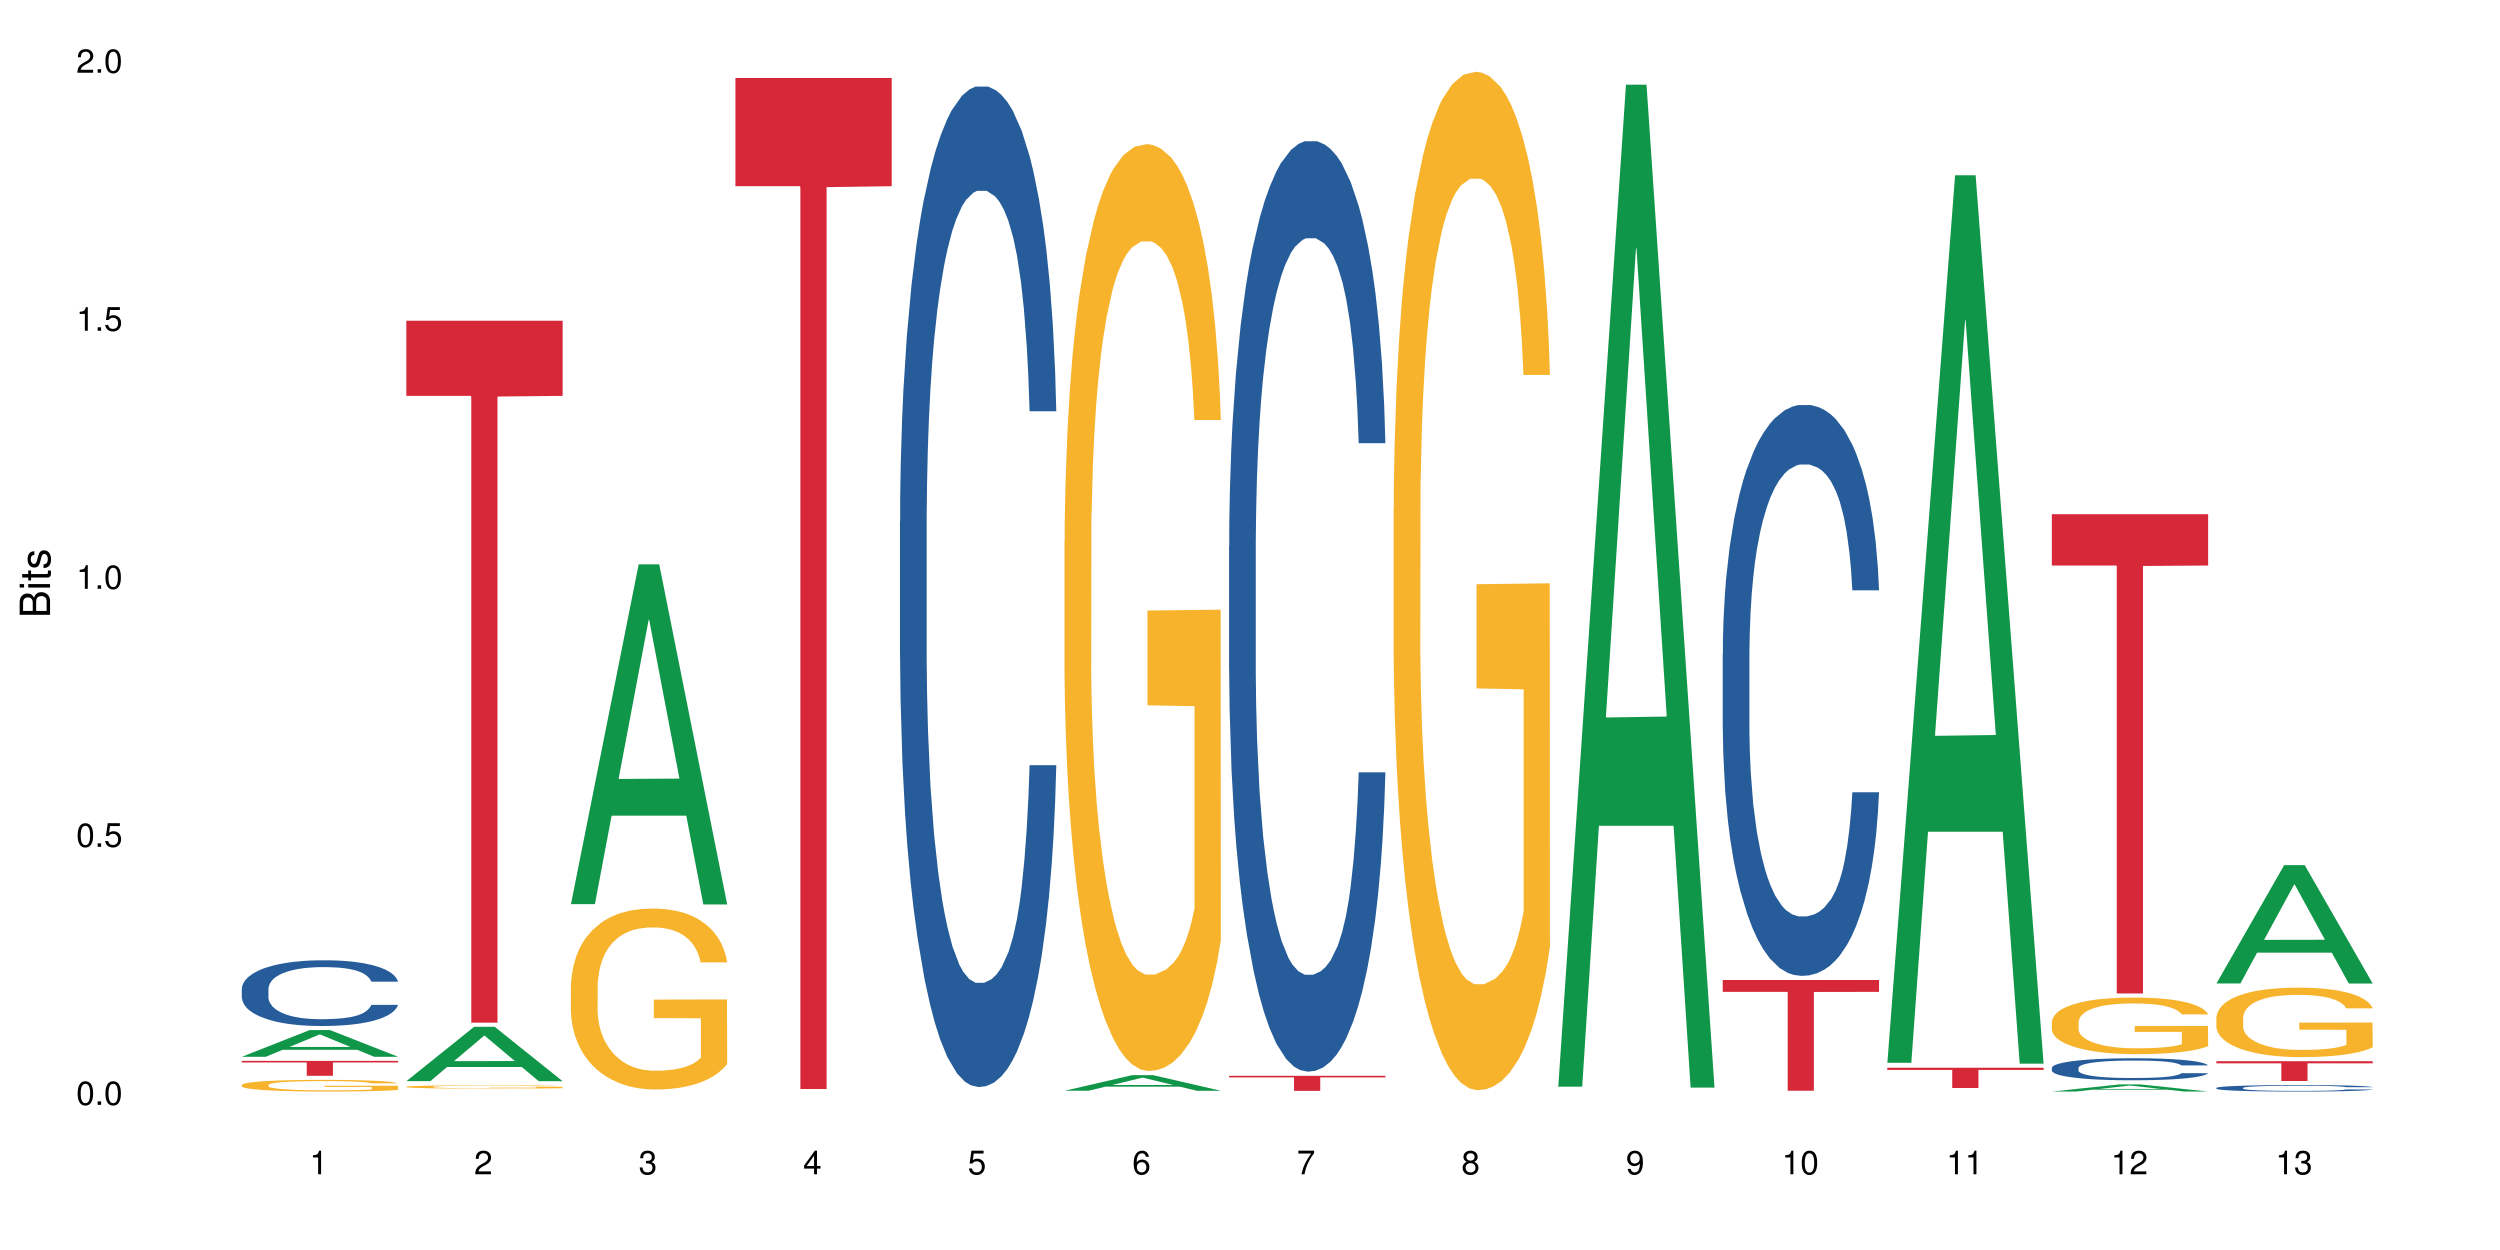<?xml version="1.0" encoding="UTF-8"?>
<svg xmlns="http://www.w3.org/2000/svg" xmlns:xlink="http://www.w3.org/1999/xlink" width="720pt" height="360pt" viewBox="0 0 720 360" version="1.1">
<defs>
<g>
<symbol overflow="visible" id="glyph0-0">
<path style="stroke:none;" d=""/>
</symbol>
<symbol overflow="visible" id="glyph0-1">
<path style="stroke:none;" d="M 2.641 -6.797 C 2 -6.797 1.422 -6.531 1.078 -6.047 C 0.641 -5.453 0.406 -4.547 0.406 -3.297 C 0.406 -1 1.188 0.219 2.641 0.219 C 4.078 0.219 4.859 -1 4.859 -3.234 C 4.859 -4.562 4.656 -5.438 4.203 -6.047 C 3.844 -6.531 3.281 -6.797 2.641 -6.797 Z M 2.641 -6.047 C 3.547 -6.047 4 -5.125 4 -3.312 C 4 -1.375 3.562 -0.484 2.625 -0.484 C 1.734 -0.484 1.281 -1.422 1.281 -3.281 C 1.281 -5.141 1.734 -6.047 2.641 -6.047 Z M 2.641 -6.047 "/>
</symbol>
<symbol overflow="visible" id="glyph0-2">
<path style="stroke:none;" d="M 1.828 -1 L 0.828 -1 L 0.828 0 L 1.828 0 Z M 1.828 -1 "/>
</symbol>
<symbol overflow="visible" id="glyph0-3">
<path style="stroke:none;" d="M 4.562 -6.797 L 1.062 -6.797 L 0.547 -3.094 L 1.328 -3.094 C 1.719 -3.562 2.047 -3.734 2.578 -3.734 C 3.484 -3.734 4.062 -3.109 4.062 -2.094 C 4.062 -1.125 3.484 -0.531 2.578 -0.531 C 1.828 -0.531 1.375 -0.906 1.188 -1.672 L 0.328 -1.672 C 0.453 -1.109 0.547 -0.844 0.75 -0.594 C 1.125 -0.078 1.828 0.219 2.594 0.219 C 3.969 0.219 4.922 -0.781 4.922 -2.219 C 4.922 -3.562 4.031 -4.484 2.719 -4.484 C 2.25 -4.484 1.859 -4.359 1.469 -4.062 L 1.734 -5.969 L 4.562 -5.969 Z M 4.562 -6.797 "/>
</symbol>
<symbol overflow="visible" id="glyph0-4">
<path style="stroke:none;" d="M 2.484 -4.844 L 2.484 0 L 3.328 0 L 3.328 -6.797 L 2.766 -6.797 C 2.469 -5.75 2.281 -5.609 0.984 -5.453 L 0.984 -4.844 Z M 2.484 -4.844 "/>
</symbol>
<symbol overflow="visible" id="glyph0-5">
<path style="stroke:none;" d="M 4.859 -0.828 L 1.281 -0.828 C 1.359 -1.391 1.672 -1.75 2.5 -2.234 L 3.469 -2.75 C 4.406 -3.266 4.906 -3.969 4.906 -4.812 C 4.906 -5.375 4.672 -5.906 4.266 -6.266 C 3.859 -6.625 3.375 -6.797 2.719 -6.797 C 1.859 -6.797 1.219 -6.5 0.844 -5.922 C 0.609 -5.562 0.5 -5.125 0.484 -4.438 L 1.328 -4.438 C 1.359 -4.906 1.406 -5.188 1.531 -5.406 C 1.75 -5.812 2.188 -6.062 2.703 -6.062 C 3.469 -6.062 4.031 -5.516 4.031 -4.781 C 4.031 -4.25 3.719 -3.797 3.125 -3.438 L 2.234 -2.938 C 0.812 -2.141 0.406 -1.5 0.328 0 L 4.859 0 Z M 4.859 -0.828 "/>
</symbol>
<symbol overflow="visible" id="glyph0-6">
<path style="stroke:none;" d="M 2.125 -3.125 L 2.578 -3.125 C 3.516 -3.125 3.984 -2.703 3.984 -1.891 C 3.984 -1.031 3.469 -0.531 2.578 -0.531 C 1.656 -0.531 1.203 -0.984 1.156 -1.969 L 0.312 -1.969 C 0.344 -1.422 0.438 -1.078 0.609 -0.766 C 0.953 -0.109 1.625 0.219 2.547 0.219 C 3.953 0.219 4.859 -0.609 4.859 -1.906 C 4.859 -2.766 4.516 -3.25 3.703 -3.516 C 4.344 -3.766 4.656 -4.25 4.656 -4.938 C 4.656 -6.109 3.875 -6.797 2.578 -6.797 C 1.203 -6.797 0.484 -6.047 0.453 -4.609 L 1.297 -4.609 C 1.312 -5.016 1.344 -5.25 1.453 -5.453 C 1.641 -5.828 2.062 -6.062 2.594 -6.062 C 3.344 -6.062 3.797 -5.625 3.797 -4.906 C 3.797 -4.422 3.609 -4.141 3.25 -3.984 C 3.016 -3.891 2.719 -3.844 2.125 -3.844 Z M 2.125 -3.125 "/>
</symbol>
<symbol overflow="visible" id="glyph0-7">
<path style="stroke:none;" d="M 3.141 -1.625 L 3.141 0 L 3.984 0 L 3.984 -1.625 L 4.984 -1.625 L 4.984 -2.391 L 3.984 -2.391 L 3.984 -6.797 L 3.359 -6.797 L 0.266 -2.516 L 0.266 -1.625 Z M 3.141 -2.391 L 1 -2.391 L 3.141 -5.359 Z M 3.141 -2.391 "/>
</symbol>
<symbol overflow="visible" id="glyph0-8">
<path style="stroke:none;" d="M 4.781 -5.031 C 4.609 -6.141 3.891 -6.797 2.844 -6.797 C 2.094 -6.797 1.422 -6.438 1.031 -5.828 C 0.609 -5.172 0.406 -4.344 0.406 -3.094 C 0.406 -1.953 0.578 -1.234 0.984 -0.625 C 1.359 -0.078 1.953 0.219 2.703 0.219 C 3.984 0.219 4.922 -0.734 4.922 -2.078 C 4.922 -3.344 4.062 -4.234 2.844 -4.234 C 2.172 -4.234 1.641 -3.969 1.281 -3.469 C 1.281 -5.125 1.828 -6.047 2.797 -6.047 C 3.391 -6.047 3.797 -5.672 3.938 -5.031 Z M 2.734 -3.484 C 3.547 -3.484 4.062 -2.922 4.062 -2 C 4.062 -1.156 3.484 -0.531 2.703 -0.531 C 1.922 -0.531 1.328 -1.188 1.328 -2.047 C 1.328 -2.891 1.906 -3.484 2.734 -3.484 Z M 2.734 -3.484 "/>
</symbol>
<symbol overflow="visible" id="glyph0-9">
<path style="stroke:none;" d="M 4.984 -6.797 L 0.438 -6.797 L 0.438 -5.969 L 4.109 -5.969 C 2.5 -3.656 1.828 -2.234 1.328 0 L 2.219 0 C 2.594 -2.172 3.453 -4.047 4.984 -6.094 Z M 4.984 -6.797 "/>
</symbol>
<symbol overflow="visible" id="glyph0-10">
<path style="stroke:none;" d="M 3.75 -3.578 C 4.453 -4 4.688 -4.344 4.688 -4.984 C 4.688 -6.047 3.844 -6.797 2.641 -6.797 C 1.438 -6.797 0.594 -6.047 0.594 -4.984 C 0.594 -4.359 0.828 -4.016 1.516 -3.578 C 0.734 -3.203 0.359 -2.641 0.359 -1.891 C 0.359 -0.641 1.297 0.219 2.641 0.219 C 3.984 0.219 4.922 -0.641 4.922 -1.875 C 4.922 -2.641 4.531 -3.203 3.75 -3.578 Z M 2.641 -6.047 C 3.359 -6.047 3.812 -5.625 3.812 -4.969 C 3.812 -4.344 3.344 -3.922 2.641 -3.922 C 1.922 -3.922 1.453 -4.344 1.453 -4.984 C 1.453 -5.625 1.922 -6.047 2.641 -6.047 Z M 2.641 -3.203 C 3.484 -3.203 4.062 -2.672 4.062 -1.875 C 4.062 -1.062 3.484 -0.531 2.625 -0.531 C 1.797 -0.531 1.219 -1.078 1.219 -1.875 C 1.219 -2.672 1.797 -3.203 2.641 -3.203 Z M 2.641 -3.203 "/>
</symbol>
<symbol overflow="visible" id="glyph0-11">
<path style="stroke:none;" d="M 0.516 -1.547 C 0.672 -0.438 1.406 0.219 2.438 0.219 C 3.188 0.219 3.859 -0.141 4.266 -0.75 C 4.688 -1.406 4.891 -2.25 4.891 -3.484 C 4.891 -4.625 4.703 -5.359 4.312 -5.953 C 3.938 -6.5 3.344 -6.797 2.594 -6.797 C 1.297 -6.797 0.359 -5.844 0.359 -4.516 C 0.359 -3.25 1.234 -2.344 2.453 -2.344 C 3.094 -2.344 3.562 -2.578 4.016 -3.109 C 4 -1.453 3.469 -0.531 2.5 -0.531 C 1.906 -0.531 1.484 -0.906 1.359 -1.547 Z M 2.578 -6.062 C 3.375 -6.062 3.969 -5.406 3.969 -4.531 C 3.969 -3.688 3.375 -3.094 2.547 -3.094 C 1.734 -3.094 1.234 -3.672 1.234 -4.578 C 1.234 -5.438 1.797 -6.062 2.578 -6.062 Z M 2.578 -6.062 "/>
</symbol>
<symbol overflow="visible" id="glyph1-0">
<path style="stroke:none;" d=""/>
</symbol>
<symbol overflow="visible" id="glyph1-1">
<path style="stroke:none;" d="M 0 -0.953 L 0 -4.891 C 0 -5.719 -0.234 -6.344 -0.734 -6.797 C -1.188 -7.234 -1.812 -7.469 -2.5 -7.469 C -3.547 -7.469 -4.188 -7 -4.625 -5.875 C -4.984 -6.672 -5.641 -7.094 -6.531 -7.094 C -7.156 -7.094 -7.734 -6.859 -8.141 -6.391 C -8.562 -5.938 -8.75 -5.344 -8.75 -4.5 L -8.75 -0.953 Z M -4.984 -2.062 L -7.766 -2.062 L -7.766 -4.219 C -7.766 -4.844 -7.688 -5.203 -7.453 -5.5 C -7.219 -5.812 -6.859 -5.969 -6.375 -5.969 C -5.906 -5.969 -5.531 -5.812 -5.297 -5.5 C -5.062 -5.203 -4.984 -4.844 -4.984 -4.219 Z M -0.984 -2.062 L -4 -2.062 L -4 -4.781 C -4 -5.328 -3.859 -5.688 -3.578 -5.953 C -3.297 -6.219 -2.922 -6.359 -2.484 -6.359 C -2.062 -6.359 -1.688 -6.219 -1.406 -5.953 C -1.109 -5.688 -0.984 -5.328 -0.984 -4.781 Z M -0.984 -2.062 "/>
</symbol>
<symbol overflow="visible" id="glyph1-2">
<path style="stroke:none;" d="M -6.281 -1.797 L -6.281 -0.797 L 0 -0.797 L 0 -1.797 Z M -8.75 -1.797 L -8.75 -0.797 L -7.484 -0.797 L -7.484 -1.797 Z M -8.75 -1.797 "/>
</symbol>
<symbol overflow="visible" id="glyph1-3">
<path style="stroke:none;" d="M -6.281 -3.047 L -6.281 -2.016 L -8.016 -2.016 L -8.016 -1.016 L -6.281 -1.016 L -6.281 -0.172 L -5.469 -0.172 L -5.469 -1.016 L -0.719 -1.016 C -0.078 -1.016 0.281 -1.453 0.281 -2.234 C 0.281 -2.469 0.25 -2.719 0.188 -3.047 L -0.641 -3.047 C -0.609 -2.922 -0.594 -2.766 -0.594 -2.562 C -0.594 -2.141 -0.719 -2.016 -1.156 -2.016 L -5.469 -2.016 L -5.469 -3.047 Z M -6.281 -3.047 "/>
</symbol>
<symbol overflow="visible" id="glyph1-4">
<path style="stroke:none;" d="M -4.531 -5.25 C -5.766 -5.25 -6.469 -4.422 -6.469 -2.969 C -6.469 -1.516 -5.719 -0.562 -4.547 -0.562 C -3.562 -0.562 -3.094 -1.062 -2.734 -2.562 L -2.516 -3.484 C -2.344 -4.188 -2.094 -4.469 -1.625 -4.469 C -1.047 -4.469 -0.641 -3.875 -0.641 -3 C -0.641 -2.453 -0.797 -2 -1.062 -1.75 C -1.25 -1.594 -1.422 -1.531 -1.875 -1.469 L -1.875 -0.406 C -0.422 -0.453 0.281 -1.266 0.281 -2.922 C 0.281 -4.5 -0.5 -5.516 -1.719 -5.516 C -2.656 -5.516 -3.172 -4.984 -3.469 -3.734 L -3.703 -2.766 C -3.891 -1.953 -4.156 -1.609 -4.594 -1.609 C -5.172 -1.609 -5.547 -2.125 -5.547 -2.938 C -5.547 -3.75 -5.203 -4.172 -4.531 -4.203 Z M -4.531 -5.25 "/>
</symbol>
</g>
</defs>
<g id="surface91168">
<rect x="0" y="0" width="720" height="360" style="fill:rgb(100%,100%,100%);fill-opacity:1;stroke:none;"/>
<path style=" stroke:none;fill-rule:nonzero;fill:rgb(6.275%,58.824%,28.235%);fill-opacity:1;" d="M 69.629 304.352 L 69.676 304.344 L 89.156 296.668 L 95.074 296.668 L 114.648 304.355 L 107.773 304.355 L 102.867 302.352 L 81.367 302.352 L 76.555 304.352 L 69.629 304.352 L 83.434 301.52 L 100.895 301.512 L 92.188 297.926 L 92.09 297.918 L 91.996 297.941 L 83.387 301.512 L 83.434 301.52 Z M 69.629 304.352 "/>
<path style=" stroke:none;fill-rule:nonzero;fill:rgb(14.51%,36.078%,60%);fill-opacity:1;" d="M 69.629 284.805 L 69.684 284.785 L 69.684 284.371 L 69.848 283.715 L 70.234 282.883 L 70.617 282.312 L 71.605 281.293 L 72.977 280.309 L 74.406 279.547 L 75.449 279.098 L 76.383 278.75 L 78.523 278.113 L 79.895 277.785 L 81.379 277.488 L 83.191 277.195 L 84.508 277.023 L 87.473 276.746 L 89.668 276.625 L 91.371 276.574 L 95.051 276.574 L 97.246 276.641 L 98.84 276.727 L 100.594 276.867 L 102.078 277.023 L 104.656 277.402 L 106.965 277.887 L 108.008 278.164 L 109.652 278.699 L 110.918 279.219 L 111.797 279.668 L 112.785 280.309 L 113.66 281.086 L 114.32 281.969 L 114.648 282.711 L 106.965 282.711 L 106.578 282.02 L 106.141 281.484 L 105.316 280.773 L 104.492 280.273 L 103.34 279.773 L 102.297 279.441 L 100.871 279.113 L 99.605 278.906 L 98.289 278.75 L 97.027 278.648 L 94.609 278.543 L 91.809 278.543 L 90.766 278.578 L 88.625 278.719 L 87.473 278.84 L 85.824 279.078 L 84.672 279.305 L 83.301 279.652 L 82.367 279.945 L 81.215 280.395 L 80.391 280.793 L 79.457 281.363 L 78.906 281.793 L 78.414 282.277 L 77.977 282.848 L 77.645 283.453 L 77.426 284.094 L 77.316 284.719 L 77.316 287.398 L 77.426 288.02 L 77.699 288.746 L 78.414 289.801 L 79.457 290.719 L 80.664 291.445 L 81.816 291.961 L 82.477 292.203 L 83.355 292.48 L 84.727 292.828 L 86.703 293.172 L 87.855 293.312 L 89.613 293.449 L 91.426 293.52 L 93.844 293.52 L 95.984 293.449 L 97.41 293.363 L 98.895 293.223 L 100.926 292.93 L 102.188 292.652 L 103.285 292.324 L 104.109 291.996 L 104.656 291.719 L 105.48 291.184 L 106.141 290.598 L 106.633 289.992 L 106.965 289.402 L 114.648 289.402 L 114.32 290.094 L 113.828 290.77 L 113.332 291.27 L 112.562 291.875 L 111.688 292.41 L 110.422 293.016 L 109.379 293.414 L 108.008 293.848 L 106.746 294.176 L 105.371 294.469 L 103.34 294.816 L 102.023 294.988 L 100.594 295.145 L 98.895 295.281 L 96.75 295.402 L 94.445 295.473 L 92.305 295.488 L 90 295.453 L 88.297 295.387 L 86.047 295.23 L 83.246 294.918 L 81.215 294.59 L 79.621 294.262 L 78.25 293.918 L 76.711 293.449 L 74.734 292.688 L 73.527 292.102 L 72.703 291.617 L 71.77 290.941 L 71.113 290.336 L 70.344 289.367 L 69.793 288.141 L 69.629 287.191 Z M 69.629 284.805 "/>
<path style=" stroke:none;fill-rule:nonzero;fill:rgb(96.863%,70.196%,16.863%);fill-opacity:1;" d="M 69.629 312.445 L 69.684 312.445 L 69.684 312.383 L 69.902 312.242 L 70.453 312.055 L 71.168 311.895 L 71.934 311.773 L 72.43 311.707 L 73.254 311.617 L 73.965 311.551 L 75.777 311.41 L 78.086 311.281 L 79.348 311.227 L 80.773 311.176 L 82.805 311.117 L 83.738 311.094 L 86.594 311.043 L 89.832 311.016 L 93.402 311.004 L 95.051 311.008 L 97.301 311.02 L 100.375 311.055 L 102.133 311.086 L 103.504 311.117 L 104.934 311.156 L 106.688 311.219 L 108.336 311.289 L 109.652 311.363 L 110.973 311.457 L 112.07 311.555 L 113.004 311.664 L 113.828 311.793 L 114.32 311.898 L 114.648 312.008 L 107.02 312.008 L 106.578 311.898 L 106.086 311.816 L 105.262 311.715 L 104.438 311.641 L 103.613 311.582 L 102.078 311.504 L 100.758 311.453 L 99.113 311.41 L 97.52 311.383 L 95.707 311.363 L 94.609 311.359 L 91.699 311.359 L 89.066 311.379 L 87.527 311.406 L 86.43 311.43 L 84.891 311.477 L 83.961 311.512 L 83.41 311.535 L 81.762 311.633 L 80.664 311.719 L 80.062 311.777 L 79.293 311.867 L 78.742 311.953 L 78.141 312.074 L 77.809 312.168 L 77.371 312.375 L 77.316 312.93 L 77.48 313.047 L 77.809 313.172 L 78.25 313.281 L 78.906 313.398 L 79.566 313.488 L 80.719 313.609 L 81.707 313.688 L 82.477 313.742 L 83.961 313.824 L 84.562 313.852 L 85.992 313.906 L 87.473 313.949 L 89.285 313.988 L 90.656 314.004 L 92.855 314.02 L 95.652 314.02 L 98.949 314 L 101.035 313.977 L 102.461 313.953 L 103.395 313.93 L 104.547 313.898 L 105.371 313.867 L 106.141 313.832 L 107.074 313.781 L 107.074 313.047 L 93.512 313.043 L 93.512 312.699 L 114.594 312.695 L 114.648 313.898 L 113.496 313.98 L 112.07 314.059 L 110.699 314.121 L 109.27 314.176 L 107.238 314.23 L 105.59 314.27 L 103.066 314.312 L 100.758 314.34 L 98.344 314.359 L 96.203 314.367 L 93.676 314.371 L 91.426 314.363 L 89.012 314.348 L 87.09 314.32 L 85.332 314.289 L 83.574 314.25 L 81.379 314.188 L 79.953 314.133 L 78.469 314.07 L 76.988 313.992 L 75.668 313.91 L 74.789 313.844 L 73.91 313.77 L 72.977 313.68 L 72.102 313.574 L 71.441 313.48 L 70.836 313.371 L 70.398 313.27 L 69.957 313.133 L 69.738 313.02 L 69.629 312.926 Z M 69.629 312.445 "/>
<path style=" stroke:none;fill-rule:nonzero;fill:rgb(83.922%,15.686%,22.353%);fill-opacity:1;" d="M 69.629 305.535 L 114.648 305.535 L 114.648 305.996 L 95.887 306 L 95.887 309.824 L 88.34 309.824 L 88.34 306.004 L 88.23 305.996 L 69.629 305.996 Z M 69.629 305.535 "/>
<path style=" stroke:none;fill-rule:nonzero;fill:rgb(6.275%,58.824%,28.235%);fill-opacity:1;" d="M 117.02 311.375 L 117.066 311.359 L 136.547 295.715 L 142.465 295.715 L 162.039 311.391 L 155.164 311.391 L 150.258 307.297 L 128.758 307.297 L 123.945 311.375 L 117.02 311.375 L 130.824 305.605 L 148.285 305.59 L 139.578 298.277 L 139.48 298.262 L 139.387 298.305 L 130.777 305.59 L 130.824 305.605 Z M 117.02 311.375 "/>
<path style=" stroke:none;fill-rule:nonzero;fill:rgb(96.863%,70.196%,16.863%);fill-opacity:1;" d="M 117.02 312.98 L 117.074 312.98 L 117.074 312.961 L 117.293 312.922 L 117.844 312.867 L 118.559 312.824 L 119.324 312.789 L 119.82 312.77 L 120.645 312.742 L 121.355 312.727 L 123.168 312.684 L 125.477 312.648 L 126.738 312.633 L 128.164 312.617 L 130.195 312.602 L 131.129 312.594 L 133.984 312.582 L 137.223 312.57 L 142.441 312.57 L 144.691 312.574 L 147.766 312.582 L 149.523 312.594 L 150.895 312.602 L 152.324 312.613 L 154.078 312.629 L 155.727 312.652 L 157.043 312.672 L 158.363 312.699 L 159.461 312.727 L 160.395 312.758 L 161.219 312.793 L 161.711 312.824 L 162.039 312.855 L 154.41 312.855 L 153.969 312.824 L 153.477 312.801 L 152.652 312.773 L 151.828 312.75 L 151.004 312.734 L 149.469 312.711 L 148.148 312.699 L 146.504 312.684 L 144.91 312.676 L 143.098 312.672 L 139.09 312.672 L 136.457 312.676 L 134.918 312.684 L 133.82 312.691 L 132.281 312.703 L 131.352 312.715 L 130.801 312.723 L 129.152 312.75 L 128.055 312.773 L 127.453 312.789 L 126.684 312.816 L 126.133 312.84 L 125.531 312.875 L 125.199 312.902 L 124.762 312.961 L 124.707 313.117 L 124.871 313.152 L 125.199 313.188 L 125.641 313.219 L 126.297 313.254 L 126.957 313.277 L 128.109 313.312 L 129.098 313.336 L 129.867 313.352 L 131.352 313.375 L 131.953 313.383 L 133.383 313.398 L 134.863 313.41 L 136.676 313.422 L 138.047 313.426 L 140.246 313.43 L 143.043 313.43 L 146.34 313.426 L 148.426 313.418 L 149.852 313.41 L 150.785 313.406 L 151.938 313.395 L 152.762 313.387 L 153.531 313.375 L 154.465 313.363 L 154.465 313.152 L 140.902 313.152 L 140.902 313.051 L 161.984 313.051 L 162.039 313.395 L 160.887 313.418 L 159.461 313.441 L 158.086 313.457 L 156.66 313.473 L 154.629 313.492 L 152.98 313.5 L 150.457 313.512 L 148.148 313.52 L 145.734 313.527 L 143.594 313.527 L 141.066 313.531 L 138.816 313.527 L 136.402 313.523 L 134.48 313.516 L 132.723 313.508 L 130.965 313.496 L 128.77 313.477 L 127.34 313.461 L 125.859 313.445 L 124.379 313.422 L 123.059 313.398 L 121.301 313.359 L 120.367 313.332 L 119.492 313.301 L 118.832 313.277 L 118.227 313.246 L 117.789 313.215 L 117.348 313.176 L 117.129 313.145 L 117.02 313.117 Z M 117.02 312.98 "/>
<path style=" stroke:none;fill-rule:nonzero;fill:rgb(83.922%,15.686%,22.353%);fill-opacity:1;" d="M 117.02 92.371 L 162.039 92.371 L 162.039 114.012 L 143.277 114.203 L 143.277 294.535 L 135.73 294.535 L 135.73 114.391 L 135.617 114.012 L 117.02 114.012 Z M 117.02 92.371 "/>
<path style=" stroke:none;fill-rule:nonzero;fill:rgb(6.275%,58.824%,28.235%);fill-opacity:1;" d="M 164.41 260.387 L 164.457 260.297 L 183.938 162.523 L 189.855 162.523 L 209.43 260.48 L 202.555 260.48 L 197.648 234.91 L 176.148 234.91 L 171.336 260.387 L 164.41 260.387 L 178.215 224.332 L 195.676 224.238 L 186.969 178.527 L 186.871 178.434 L 186.777 178.711 L 178.168 224.238 L 178.215 224.332 Z M 164.41 260.387 "/>
<path style=" stroke:none;fill-rule:nonzero;fill:rgb(96.863%,70.196%,16.863%);fill-opacity:1;" d="M 164.41 283.98 L 164.465 283.934 L 164.465 282.98 L 164.684 280.84 L 165.234 277.891 L 165.949 275.461 L 166.715 273.559 L 167.211 272.559 L 168.035 271.129 L 168.746 270.082 L 170.559 267.941 L 172.867 265.941 L 174.129 265.086 L 175.555 264.277 L 177.586 263.371 L 178.52 263.039 L 181.375 262.277 L 184.613 261.801 L 188.184 261.66 L 189.832 261.707 L 192.082 261.898 L 195.156 262.422 L 196.914 262.898 L 198.285 263.371 L 199.715 263.992 L 201.469 264.941 L 203.117 266.086 L 204.434 267.227 L 205.754 268.656 L 206.852 270.18 L 207.785 271.844 L 208.609 273.844 L 209.102 275.508 L 209.43 277.176 L 201.801 277.176 L 201.359 275.508 L 200.867 274.223 L 200.043 272.652 L 199.219 271.512 L 198.395 270.605 L 196.859 269.371 L 195.539 268.609 L 193.895 267.941 L 192.301 267.512 L 190.488 267.227 L 189.391 267.133 L 186.48 267.133 L 183.848 267.465 L 182.309 267.848 L 181.211 268.227 L 179.672 268.941 L 178.742 269.512 L 178.191 269.895 L 176.543 271.367 L 175.445 272.703 L 174.844 273.605 L 174.074 275.035 L 173.523 276.32 L 172.922 278.223 L 172.59 279.652 L 172.152 282.887 L 172.098 291.453 L 172.262 293.262 L 172.59 295.215 L 173.031 296.93 L 173.688 298.738 L 174.348 300.117 L 175.5 301.973 L 176.488 303.211 L 177.258 304.02 L 178.742 305.305 L 179.344 305.734 L 180.773 306.59 L 182.254 307.258 L 184.066 307.828 L 185.438 308.113 L 187.633 308.352 L 190.434 308.352 L 193.73 308.066 L 195.816 307.684 L 197.242 307.305 L 198.176 306.973 L 199.328 306.445 L 200.152 305.973 L 200.922 305.449 L 201.855 304.637 L 201.855 293.262 L 188.293 293.215 L 188.293 287.883 L 209.375 287.836 L 209.43 306.445 L 208.277 307.73 L 206.852 308.969 L 205.477 309.922 L 204.051 310.73 L 202.02 311.637 L 200.371 312.207 L 197.848 312.871 L 195.539 313.301 L 193.125 313.586 L 190.984 313.73 L 188.457 313.777 L 186.207 313.684 L 183.793 313.395 L 181.871 313.016 L 180.113 312.539 L 178.355 311.922 L 176.16 310.922 L 174.73 310.113 L 173.25 309.113 L 171.766 307.922 L 170.449 306.637 L 169.57 305.637 L 168.691 304.496 L 167.758 303.066 L 166.883 301.449 L 166.223 299.973 L 165.617 298.309 L 165.18 296.738 L 164.738 294.594 L 164.52 292.883 L 164.41 291.406 Z M 164.41 283.98 "/>
<path style=" stroke:none;fill-rule:nonzero;fill:rgb(83.922%,15.686%,22.353%);fill-opacity:1;" d="M 211.801 22.457 L 256.82 22.457 L 256.82 53.625 L 238.059 53.898 L 238.059 313.629 L 230.508 313.629 L 230.508 54.172 L 230.398 53.625 L 211.801 53.625 Z M 211.801 22.457 "/>
<path style=" stroke:none;fill-rule:nonzero;fill:rgb(14.51%,36.078%,60%);fill-opacity:1;" d="M 259.191 150.312 L 259.246 150.047 L 259.246 143.727 L 259.41 133.719 L 259.797 121.078 L 260.18 112.387 L 261.168 96.848 L 262.539 81.836 L 263.969 70.246 L 265.012 63.398 L 265.945 58.129 L 268.086 48.387 L 269.457 43.383 L 270.941 38.902 L 272.754 34.426 L 274.07 31.793 L 277.035 27.578 L 279.23 25.734 L 280.934 24.945 L 284.613 24.945 L 286.809 26 L 288.398 27.316 L 290.156 29.422 L 291.641 31.793 L 294.219 37.586 L 296.527 44.961 L 297.57 49.176 L 299.215 57.34 L 300.48 65.242 L 301.359 72.09 L 302.348 81.836 L 303.223 93.688 L 303.883 107.117 L 304.211 118.445 L 296.527 118.445 L 296.141 107.91 L 295.703 99.742 L 294.879 88.945 L 294.055 81.309 L 292.902 73.668 L 291.859 68.664 L 290.434 63.66 L 289.168 60.5 L 287.852 58.129 L 286.59 56.551 L 284.172 54.969 L 281.371 54.969 L 280.328 55.496 L 278.188 57.605 L 277.035 59.449 L 275.387 63.133 L 274.234 66.559 L 272.863 71.824 L 271.93 76.305 L 270.777 83.152 L 269.953 89.207 L 269.02 97.898 L 268.469 104.484 L 267.977 111.859 L 267.535 120.551 L 267.207 129.77 L 266.988 139.516 L 266.879 148.996 L 266.879 189.82 L 266.988 199.301 L 267.262 210.363 L 267.977 226.426 L 269.02 240.387 L 270.227 251.449 L 271.379 259.352 L 272.039 263.035 L 272.918 267.25 L 274.289 272.52 L 276.266 277.785 L 277.418 279.895 L 279.176 282 L 280.988 283.055 L 283.402 283.055 L 285.547 282 L 286.973 280.684 L 288.457 278.574 L 290.488 274.098 L 291.75 269.883 L 292.848 264.879 L 293.672 259.875 L 294.219 255.664 L 295.043 247.496 L 295.703 238.543 L 296.195 229.324 L 296.527 220.371 L 304.211 220.371 L 303.883 230.906 L 303.391 241.176 L 302.895 248.816 L 302.125 258.031 L 301.246 266.199 L 299.984 275.414 L 298.941 281.473 L 297.57 288.059 L 296.305 293.062 L 294.934 297.539 L 292.902 302.809 L 291.586 305.441 L 290.156 307.812 L 288.457 309.918 L 286.312 311.762 L 284.008 312.816 L 281.867 313.078 L 279.562 312.551 L 277.859 311.5 L 275.609 309.129 L 272.809 304.387 L 270.777 299.383 L 269.184 294.379 L 267.812 289.109 L 266.273 282 L 264.297 270.41 L 263.09 261.457 L 262.266 254.082 L 261.332 243.809 L 260.676 234.594 L 259.906 219.844 L 259.355 201.145 L 259.191 186.656 Z M 259.191 150.312 "/>
<path style=" stroke:none;fill-rule:nonzero;fill:rgb(6.275%,58.824%,28.235%);fill-opacity:1;" d="M 306.582 314.141 L 306.629 314.137 L 326.109 309.629 L 332.027 309.629 L 351.602 314.145 L 344.727 314.145 L 339.82 312.969 L 318.32 312.969 L 313.508 314.141 L 306.582 314.141 L 320.387 312.48 L 337.848 312.477 L 329.141 310.367 L 329.043 310.363 L 328.949 310.375 L 320.34 312.477 L 320.387 312.48 Z M 306.582 314.141 "/>
<path style=" stroke:none;fill-rule:nonzero;fill:rgb(96.863%,70.196%,16.863%);fill-opacity:1;" d="M 306.582 155.84 L 306.637 155.594 L 306.637 150.719 L 306.855 139.75 L 307.406 124.633 L 308.121 112.199 L 308.887 102.449 L 309.383 97.328 L 310.207 90.016 L 310.918 84.652 L 312.73 73.684 L 315.039 63.441 L 316.301 59.055 L 317.727 54.91 L 319.758 50.277 L 320.691 48.57 L 323.547 44.672 L 326.785 42.234 L 330.355 41.504 L 332.004 41.746 L 334.254 42.723 L 337.328 45.402 L 339.086 47.84 L 340.457 50.277 L 341.887 53.449 L 343.641 58.324 L 345.289 64.176 L 346.605 70.027 L 347.926 77.34 L 349.023 85.141 L 349.957 93.672 L 350.781 103.91 L 351.273 112.445 L 351.602 120.977 L 343.973 120.977 L 343.531 112.445 L 343.039 105.863 L 342.215 97.816 L 341.391 91.965 L 340.566 87.336 L 339.031 80.996 L 337.711 77.094 L 336.066 73.684 L 334.473 71.488 L 332.66 70.027 L 331.562 69.539 L 328.652 69.539 L 326.02 71.246 L 324.48 73.195 L 323.383 75.145 L 321.844 78.801 L 320.91 81.727 L 320.363 83.676 L 318.715 91.234 L 317.617 98.062 L 317.016 102.691 L 316.246 110.008 L 315.695 116.59 L 315.094 126.34 L 314.762 133.656 L 314.324 150.23 L 314.27 194.113 L 314.434 203.379 L 314.762 213.375 L 315.203 222.148 L 315.859 231.414 L 316.52 238.484 L 317.672 247.992 L 318.66 254.328 L 319.43 258.473 L 320.91 265.059 L 321.516 267.25 L 322.945 271.641 L 324.426 275.051 L 326.238 277.977 L 327.609 279.441 L 329.805 280.66 L 332.605 280.66 L 335.902 279.195 L 337.988 277.246 L 339.414 275.297 L 340.348 273.59 L 341.5 270.906 L 342.324 268.469 L 343.094 265.789 L 344.027 261.645 L 344.027 203.379 L 330.465 203.133 L 330.465 175.828 L 351.547 175.586 L 351.602 270.906 L 350.449 277.488 L 349.023 283.828 L 347.648 288.703 L 346.223 292.848 L 344.191 297.48 L 342.543 300.406 L 340.02 303.82 L 337.711 306.012 L 335.297 307.477 L 333.156 308.207 L 330.629 308.449 L 328.379 307.965 L 325.965 306.5 L 324.043 304.551 L 322.285 302.113 L 320.527 298.941 L 318.332 293.824 L 316.902 289.68 L 315.422 284.559 L 313.938 278.465 L 312.621 271.883 L 311.742 266.762 L 310.863 260.914 L 309.93 253.598 L 309.055 245.309 L 308.395 237.754 L 307.789 229.219 L 307.352 221.176 L 306.91 210.203 L 306.691 201.426 L 306.582 193.871 Z M 306.582 155.84 "/>
<path style=" stroke:none;fill-rule:nonzero;fill:rgb(14.51%,36.078%,60%);fill-opacity:1;" d="M 353.973 157.277 L 354.027 157.031 L 354.027 151.152 L 354.191 141.848 L 354.578 130.09 L 354.961 122.008 L 355.949 107.555 L 357.32 93.594 L 358.75 82.816 L 359.793 76.449 L 360.727 71.551 L 362.867 62.488 L 364.238 57.836 L 365.723 53.672 L 367.535 49.508 L 368.852 47.059 L 371.816 43.141 L 374.012 41.426 L 375.715 40.691 L 379.395 40.691 L 381.59 41.668 L 383.18 42.895 L 384.938 44.855 L 386.422 47.059 L 389 52.445 L 391.309 59.305 L 392.352 63.223 L 393.996 70.816 L 395.262 78.164 L 396.141 84.531 L 397.129 93.594 L 398.004 104.617 L 398.664 117.109 L 398.992 127.641 L 391.309 127.641 L 390.922 117.844 L 390.484 110.25 L 389.66 100.207 L 388.836 93.105 L 387.684 86 L 386.641 81.348 L 385.211 76.695 L 383.949 73.754 L 382.633 71.551 L 381.371 70.082 L 378.953 68.613 L 376.152 68.613 L 375.109 69.102 L 372.969 71.062 L 371.816 72.777 L 370.168 76.203 L 369.016 79.391 L 367.645 84.289 L 366.711 88.449 L 365.559 94.82 L 364.734 100.453 L 363.801 108.535 L 363.25 114.66 L 362.758 121.516 L 362.316 129.598 L 361.988 138.172 L 361.77 147.234 L 361.66 156.051 L 361.66 194.016 L 361.77 202.832 L 362.043 213.121 L 362.758 228.062 L 363.801 241.043 L 365.008 251.328 L 366.16 258.676 L 366.82 262.105 L 367.699 266.027 L 369.07 270.926 L 371.047 275.824 L 372.199 277.781 L 373.957 279.742 L 375.77 280.723 L 378.184 280.723 L 380.328 279.742 L 381.754 278.516 L 383.238 276.559 L 385.27 272.395 L 386.531 268.477 L 387.629 263.82 L 388.453 259.168 L 389 255.25 L 389.824 247.656 L 390.484 239.328 L 390.977 230.754 L 391.309 222.43 L 398.992 222.43 L 398.664 232.227 L 398.172 241.777 L 397.676 248.879 L 396.906 257.453 L 396.027 265.047 L 394.766 273.617 L 393.723 279.25 L 392.352 285.375 L 391.086 290.027 L 389.715 294.191 L 387.684 299.09 L 386.367 301.539 L 384.938 303.746 L 383.238 305.703 L 381.094 307.418 L 378.789 308.398 L 376.648 308.645 L 374.344 308.152 L 372.641 307.172 L 370.391 304.969 L 367.59 300.562 L 365.559 295.906 L 363.965 291.254 L 362.594 286.355 L 361.055 279.742 L 359.078 268.965 L 357.871 260.637 L 357.047 253.777 L 356.113 244.227 L 355.453 235.652 L 354.688 221.938 L 354.137 204.547 L 353.973 191.078 Z M 353.973 157.277 "/>
<path style=" stroke:none;fill-rule:nonzero;fill:rgb(83.922%,15.686%,22.353%);fill-opacity:1;" d="M 353.973 309.824 L 398.992 309.824 L 398.992 310.289 L 380.23 310.293 L 380.23 314.168 L 372.68 314.168 L 372.68 310.297 L 372.57 310.289 L 353.973 310.289 Z M 353.973 309.824 "/>
<path style=" stroke:none;fill-rule:nonzero;fill:rgb(96.863%,70.196%,16.863%);fill-opacity:1;" d="M 401.363 146.293 L 401.418 146.023 L 401.418 140.668 L 401.637 128.613 L 402.188 112.008 L 402.902 98.344 L 403.668 87.629 L 404.164 82.004 L 404.988 73.969 L 405.699 68.074 L 407.512 56.023 L 409.82 44.77 L 411.082 39.949 L 412.508 35.395 L 414.539 30.305 L 415.473 28.43 L 418.328 24.145 L 421.566 21.465 L 425.137 20.664 L 426.785 20.93 L 429.035 22.004 L 432.109 24.949 L 433.867 27.629 L 435.238 30.305 L 436.668 33.789 L 438.422 39.145 L 440.07 45.574 L 441.387 52.004 L 442.707 60.039 L 443.805 68.613 L 444.738 77.988 L 445.562 89.238 L 446.055 98.613 L 446.383 107.988 L 438.754 107.988 L 438.312 98.613 L 437.82 91.379 L 436.996 82.539 L 436.172 76.113 L 435.348 71.023 L 433.812 64.059 L 432.492 59.773 L 430.848 56.023 L 429.254 53.609 L 427.441 52.004 L 426.344 51.469 L 423.434 51.469 L 420.801 53.344 L 419.262 55.484 L 418.164 57.629 L 416.625 61.648 L 415.691 64.859 L 415.145 67.004 L 413.496 75.309 L 412.398 82.809 L 411.797 87.898 L 411.027 95.934 L 410.477 103.168 L 409.875 113.883 L 409.543 121.918 L 409.105 140.133 L 409.051 188.348 L 409.215 198.527 L 409.543 209.512 L 409.984 219.152 L 410.641 229.332 L 411.301 237.102 L 412.453 247.547 L 413.441 254.512 L 414.211 259.066 L 415.691 266.297 L 416.297 268.711 L 417.723 273.531 L 419.207 277.281 L 421.02 280.496 L 422.391 282.102 L 424.586 283.441 L 427.387 283.441 L 430.684 281.836 L 432.77 279.691 L 434.195 277.547 L 435.129 275.672 L 436.281 272.727 L 437.105 270.047 L 437.875 267.102 L 438.809 262.547 L 438.809 198.527 L 425.246 198.258 L 425.246 168.258 L 446.328 167.992 L 446.383 272.727 L 445.23 279.961 L 443.805 286.926 L 442.43 292.281 L 441.004 296.836 L 438.973 301.926 L 437.324 305.141 L 434.801 308.891 L 432.492 311.301 L 430.078 312.906 L 427.938 313.711 L 425.41 313.98 L 423.16 313.441 L 420.746 311.836 L 418.824 309.691 L 417.066 307.016 L 415.309 303.531 L 413.113 297.906 L 411.684 293.352 L 410.203 287.727 L 408.719 281.031 L 407.402 273.797 L 406.523 268.172 L 405.645 261.746 L 404.711 253.707 L 403.832 244.602 L 403.176 236.297 L 402.57 226.922 L 402.133 218.082 L 401.691 206.027 L 401.473 196.383 L 401.363 188.082 Z M 401.363 146.293 "/>
<path style=" stroke:none;fill-rule:nonzero;fill:rgb(6.275%,58.824%,28.235%);fill-opacity:1;" d="M 448.754 312.957 L 448.801 312.684 L 468.281 24.375 L 474.199 24.375 L 493.773 313.227 L 486.898 313.227 L 481.992 237.828 L 460.488 237.828 L 455.68 312.957 L 448.754 312.957 L 462.559 206.637 L 480.02 206.363 L 471.312 71.566 L 471.215 71.297 L 471.121 72.109 L 462.512 206.363 L 462.559 206.637 Z M 448.754 312.957 "/>
<path style=" stroke:none;fill-rule:nonzero;fill:rgb(14.51%,36.078%,60%);fill-opacity:1;" d="M 496.145 188.191 L 496.199 188.043 L 496.199 184.434 L 496.363 178.723 L 496.75 171.512 L 497.133 166.551 L 498.121 157.684 L 499.492 149.121 L 500.922 142.508 L 501.965 138.602 L 502.898 135.594 L 505.039 130.035 L 506.41 127.18 L 507.895 124.625 L 509.707 122.07 L 511.023 120.566 L 513.988 118.16 L 516.184 117.109 L 517.887 116.66 L 521.566 116.66 L 523.762 117.262 L 525.352 118.012 L 527.109 119.215 L 528.594 120.566 L 531.172 123.871 L 533.48 128.082 L 534.523 130.484 L 536.168 135.145 L 537.434 139.652 L 538.309 143.559 L 539.297 149.121 L 540.176 155.883 L 540.836 163.547 L 541.164 170.008 L 533.48 170.008 L 533.094 163.996 L 532.656 159.34 L 531.832 153.176 L 531.008 148.82 L 529.855 144.461 L 528.812 141.605 L 527.383 138.75 L 526.121 136.945 L 524.805 135.594 L 523.543 134.691 L 521.125 133.789 L 518.324 133.789 L 517.281 134.09 L 515.141 135.293 L 513.988 136.344 L 512.34 138.449 L 511.188 140.402 L 509.816 143.41 L 508.883 145.965 L 507.73 149.871 L 506.906 153.328 L 505.973 158.285 L 505.422 162.043 L 504.93 166.25 L 504.488 171.211 L 504.16 176.469 L 503.941 182.031 L 503.832 187.441 L 503.832 210.734 L 503.941 216.145 L 504.215 222.453 L 504.93 231.621 L 505.973 239.586 L 507.18 245.898 L 508.332 250.406 L 508.992 252.512 L 509.871 254.914 L 511.242 257.922 L 513.219 260.926 L 514.371 262.129 L 516.129 263.332 L 517.941 263.93 L 520.355 263.93 L 522.5 263.332 L 523.926 262.578 L 525.406 261.375 L 527.438 258.82 L 528.703 256.418 L 529.801 253.562 L 530.625 250.707 L 531.172 248.301 L 531.996 243.645 L 532.656 238.535 L 533.148 233.273 L 533.48 228.164 L 541.164 228.164 L 540.836 234.176 L 540.344 240.035 L 539.848 244.395 L 539.078 249.656 L 538.199 254.312 L 536.938 259.574 L 535.895 263.031 L 534.523 266.785 L 533.258 269.641 L 531.887 272.195 L 529.855 275.203 L 528.539 276.703 L 527.109 278.059 L 525.406 279.258 L 523.266 280.312 L 520.961 280.914 L 518.82 281.062 L 516.512 280.762 L 514.812 280.16 L 512.559 278.809 L 509.762 276.105 L 507.73 273.25 L 506.137 270.395 L 504.766 267.387 L 503.227 263.332 L 501.25 256.719 L 500.043 251.609 L 499.219 247.402 L 498.285 241.539 L 497.625 236.281 L 496.859 227.863 L 496.309 217.195 L 496.145 208.93 Z M 496.145 188.191 "/>
<path style=" stroke:none;fill-rule:nonzero;fill:rgb(83.922%,15.686%,22.353%);fill-opacity:1;" d="M 496.145 282.242 L 541.164 282.242 L 541.164 285.656 L 522.402 285.688 L 522.402 314.141 L 514.852 314.141 L 514.852 285.719 L 514.742 285.656 L 496.145 285.656 Z M 496.145 282.242 "/>
<path style=" stroke:none;fill-rule:nonzero;fill:rgb(6.275%,58.824%,28.235%);fill-opacity:1;" d="M 543.535 306.094 L 543.582 305.852 L 563.062 50.48 L 568.98 50.48 L 588.555 306.332 L 581.676 306.332 L 576.773 239.547 L 555.27 239.547 L 550.461 306.094 L 543.535 306.094 L 557.34 211.918 L 574.801 211.68 L 566.094 92.281 L 565.996 92.039 L 565.902 92.762 L 557.293 211.68 L 557.34 211.918 Z M 543.535 306.094 "/>
<path style=" stroke:none;fill-rule:nonzero;fill:rgb(83.922%,15.686%,22.353%);fill-opacity:1;" d="M 543.535 307.512 L 588.555 307.512 L 588.555 308.137 L 569.793 308.141 L 569.793 313.348 L 562.242 313.348 L 562.242 308.148 L 562.133 308.137 L 543.535 308.137 Z M 543.535 307.512 "/>
<path style=" stroke:none;fill-rule:nonzero;fill:rgb(6.275%,58.824%,28.235%);fill-opacity:1;" d="M 590.926 314.367 L 590.973 314.367 L 610.453 312.301 L 616.371 312.301 L 635.945 314.371 L 629.066 314.371 L 624.164 313.832 L 602.66 313.832 L 597.852 314.367 L 590.926 314.367 L 604.73 313.605 L 622.191 313.605 L 613.484 312.641 L 613.387 312.637 L 613.293 312.645 L 604.684 313.605 L 604.73 313.605 Z M 590.926 314.367 "/>
<path style=" stroke:none;fill-rule:nonzero;fill:rgb(14.51%,36.078%,60%);fill-opacity:1;" d="M 590.926 307.539 L 590.98 307.535 L 590.98 307.395 L 591.145 307.176 L 591.531 306.898 L 591.914 306.707 L 592.902 306.363 L 594.273 306.035 L 595.703 305.781 L 596.746 305.629 L 597.68 305.512 L 599.82 305.301 L 601.191 305.188 L 602.676 305.09 L 604.488 304.992 L 605.805 304.934 L 608.77 304.84 L 610.965 304.801 L 612.668 304.785 L 616.348 304.785 L 618.543 304.805 L 620.133 304.836 L 621.891 304.883 L 623.375 304.934 L 625.953 305.062 L 628.262 305.223 L 629.305 305.316 L 630.949 305.496 L 632.215 305.668 L 633.09 305.82 L 634.078 306.035 L 634.957 306.297 L 635.617 306.59 L 635.945 306.84 L 628.262 306.84 L 627.875 306.609 L 627.438 306.43 L 626.613 306.191 L 625.789 306.023 L 624.637 305.855 L 623.594 305.746 L 622.164 305.637 L 620.902 305.566 L 619.586 305.512 L 618.324 305.477 L 615.906 305.445 L 613.105 305.445 L 612.062 305.457 L 609.922 305.5 L 608.77 305.543 L 607.121 305.625 L 605.969 305.699 L 604.598 305.816 L 603.664 305.914 L 602.512 306.062 L 601.688 306.195 L 600.754 306.387 L 600.203 306.531 L 599.711 306.695 L 599.27 306.887 L 598.941 307.09 L 598.723 307.305 L 598.613 307.512 L 598.613 308.41 L 598.723 308.617 L 598.996 308.863 L 599.711 309.215 L 600.754 309.523 L 601.961 309.766 L 603.113 309.938 L 603.773 310.02 L 604.652 310.113 L 606.023 310.23 L 608 310.344 L 609.152 310.391 L 610.91 310.438 L 612.723 310.461 L 615.137 310.461 L 617.277 310.438 L 618.707 310.41 L 620.188 310.363 L 622.219 310.266 L 623.484 310.172 L 624.582 310.062 L 625.406 309.949 L 625.953 309.859 L 626.777 309.68 L 627.438 309.48 L 627.93 309.277 L 628.262 309.082 L 635.945 309.082 L 635.617 309.312 L 635.121 309.539 L 634.629 309.707 L 633.859 309.91 L 632.98 310.09 L 631.719 310.293 L 630.676 310.426 L 629.305 310.57 L 628.039 310.68 L 626.668 310.781 L 624.637 310.895 L 623.32 310.953 L 621.891 311.004 L 620.188 311.051 L 618.047 311.094 L 615.742 311.117 L 613.602 311.121 L 611.293 311.109 L 609.594 311.086 L 607.34 311.035 L 604.543 310.93 L 602.512 310.82 L 600.918 310.711 L 599.547 310.594 L 598.008 310.438 L 596.031 310.184 L 594.824 309.984 L 594 309.824 L 593.066 309.598 L 592.406 309.395 L 591.641 309.07 L 591.09 308.66 L 590.926 308.34 Z M 590.926 307.539 "/>
<path style=" stroke:none;fill-rule:nonzero;fill:rgb(96.863%,70.196%,16.863%);fill-opacity:1;" d="M 590.926 294.281 L 590.98 294.266 L 590.98 293.969 L 591.199 293.297 L 591.75 292.375 L 592.461 291.617 L 593.23 291.02 L 593.727 290.707 L 594.551 290.262 L 595.262 289.934 L 597.074 289.262 L 599.379 288.637 L 600.645 288.371 L 602.07 288.117 L 604.102 287.832 L 605.035 287.73 L 607.891 287.492 L 611.129 287.344 L 614.699 287.297 L 616.348 287.312 L 618.598 287.371 L 621.672 287.535 L 623.43 287.684 L 624.801 287.832 L 626.23 288.027 L 627.984 288.324 L 629.633 288.684 L 630.949 289.039 L 632.27 289.488 L 633.367 289.965 L 634.301 290.484 L 635.121 291.109 L 635.617 291.629 L 635.945 292.152 L 628.316 292.152 L 627.875 291.629 L 627.383 291.23 L 626.559 290.738 L 625.734 290.379 L 624.91 290.098 L 623.375 289.711 L 622.055 289.473 L 620.41 289.262 L 618.816 289.129 L 617.004 289.039 L 615.906 289.012 L 612.996 289.012 L 610.363 289.113 L 608.824 289.234 L 607.727 289.352 L 606.188 289.574 L 605.254 289.754 L 604.707 289.875 L 603.059 290.336 L 601.961 290.754 L 601.355 291.035 L 600.59 291.48 L 600.039 291.883 L 599.434 292.48 L 599.105 292.926 L 598.668 293.938 L 598.613 296.621 L 598.777 297.184 L 599.105 297.797 L 599.547 298.332 L 600.203 298.898 L 600.863 299.328 L 602.016 299.91 L 603.004 300.297 L 603.773 300.551 L 605.254 300.953 L 605.859 301.086 L 607.285 301.355 L 608.77 301.562 L 610.582 301.742 L 611.953 301.832 L 614.148 301.906 L 616.949 301.906 L 620.242 301.816 L 622.332 301.699 L 623.758 301.578 L 624.691 301.473 L 625.844 301.309 L 626.668 301.16 L 627.438 300.996 L 628.371 300.746 L 628.371 297.184 L 614.809 297.172 L 614.809 295.504 L 635.891 295.488 L 635.945 301.309 L 634.793 301.711 L 633.367 302.102 L 631.992 302.398 L 630.566 302.652 L 628.535 302.934 L 626.887 303.113 L 624.363 303.32 L 622.055 303.453 L 619.641 303.543 L 617.5 303.59 L 614.973 303.605 L 612.723 303.574 L 610.305 303.484 L 608.387 303.367 L 606.629 303.215 L 604.871 303.023 L 602.676 302.711 L 601.246 302.457 L 599.766 302.145 L 598.281 301.773 L 596.965 301.371 L 596.086 301.059 L 595.207 300.699 L 594.273 300.254 L 593.395 299.746 L 592.738 299.285 L 592.133 298.766 L 591.695 298.273 L 591.254 297.602 L 591.035 297.066 L 590.926 296.605 Z M 590.926 294.281 "/>
<path style=" stroke:none;fill-rule:nonzero;fill:rgb(83.922%,15.686%,22.353%);fill-opacity:1;" d="M 590.926 148.098 L 635.945 148.098 L 635.945 162.871 L 617.184 163 L 617.184 286.117 L 609.633 286.117 L 609.633 163.133 L 609.523 162.871 L 590.926 162.871 Z M 590.926 148.098 "/>
<path style=" stroke:none;fill-rule:nonzero;fill:rgb(6.275%,58.824%,28.235%);fill-opacity:1;" d="M 638.316 283.23 L 638.363 283.199 L 657.844 249.164 L 663.762 249.164 L 683.336 283.262 L 676.457 283.262 L 671.551 274.363 L 650.051 274.363 L 645.242 283.23 L 638.316 283.23 L 652.121 270.68 L 669.582 270.648 L 660.875 254.734 L 660.777 254.703 L 660.684 254.801 L 652.074 270.648 L 652.121 270.68 Z M 638.316 283.23 "/>
<path style=" stroke:none;fill-rule:nonzero;fill:rgb(14.51%,36.078%,60%);fill-opacity:1;" d="M 638.316 313.312 L 638.371 313.312 L 638.371 313.27 L 638.535 313.207 L 638.922 313.125 L 639.305 313.066 L 640.293 312.969 L 641.664 312.871 L 643.094 312.793 L 644.137 312.75 L 645.07 312.715 L 647.211 312.652 L 648.582 312.621 L 650.066 312.59 L 651.879 312.562 L 653.195 312.543 L 656.16 312.516 L 658.355 312.504 L 660.059 312.5 L 663.738 312.5 L 665.934 312.508 L 667.523 312.516 L 669.281 312.531 L 670.766 312.543 L 673.344 312.582 L 675.652 312.629 L 676.695 312.656 L 678.34 312.711 L 679.605 312.762 L 680.48 312.805 L 681.469 312.871 L 682.348 312.945 L 683.008 313.035 L 683.336 313.105 L 675.652 313.105 L 675.266 313.039 L 674.828 312.984 L 674.004 312.914 L 673.18 312.867 L 672.027 312.816 L 670.984 312.785 L 669.555 312.75 L 668.293 312.73 L 666.977 312.715 L 665.715 312.707 L 663.297 312.695 L 660.496 312.695 L 659.453 312.699 L 657.312 312.711 L 656.16 312.723 L 654.512 312.75 L 653.359 312.77 L 651.988 312.805 L 651.055 312.832 L 649.902 312.879 L 649.078 312.918 L 648.145 312.973 L 647.594 313.016 L 647.102 313.066 L 646.66 313.121 L 646.332 313.18 L 646.113 313.242 L 646.004 313.305 L 646.004 313.57 L 646.113 313.633 L 646.387 313.703 L 647.102 313.809 L 648.145 313.898 L 649.352 313.969 L 650.504 314.023 L 651.164 314.047 L 652.043 314.074 L 653.414 314.105 L 655.391 314.141 L 656.543 314.156 L 658.301 314.168 L 660.113 314.176 L 662.527 314.176 L 664.668 314.168 L 666.098 314.16 L 667.578 314.148 L 669.609 314.117 L 670.875 314.09 L 671.973 314.059 L 672.797 314.023 L 673.344 313.996 L 674.168 313.945 L 674.828 313.887 L 675.32 313.828 L 675.652 313.77 L 683.336 313.77 L 683.008 313.836 L 682.512 313.902 L 682.02 313.953 L 681.25 314.012 L 680.371 314.066 L 679.109 314.125 L 678.066 314.164 L 676.695 314.207 L 675.43 314.242 L 674.059 314.27 L 672.027 314.305 L 670.711 314.32 L 669.281 314.336 L 667.578 314.352 L 665.438 314.363 L 663.133 314.367 L 660.992 314.371 L 658.684 314.367 L 656.984 314.359 L 654.73 314.344 L 651.934 314.312 L 649.902 314.281 L 648.309 314.25 L 646.938 314.215 L 645.398 314.168 L 643.422 314.094 L 642.215 314.035 L 641.391 313.988 L 640.457 313.922 L 639.797 313.859 L 639.031 313.766 L 638.48 313.645 L 638.316 313.551 Z M 638.316 313.312 "/>
<path style=" stroke:none;fill-rule:nonzero;fill:rgb(96.863%,70.196%,16.863%);fill-opacity:1;" d="M 638.316 293.012 L 638.371 292.996 L 638.371 292.629 L 638.59 291.809 L 639.141 290.672 L 639.852 289.742 L 640.621 289.012 L 641.117 288.625 L 641.941 288.078 L 642.652 287.676 L 644.465 286.855 L 646.77 286.086 L 648.035 285.758 L 649.461 285.445 L 651.492 285.102 L 652.426 284.973 L 655.281 284.68 L 658.52 284.496 L 662.09 284.441 L 663.738 284.461 L 665.988 284.531 L 669.062 284.734 L 670.82 284.918 L 672.191 285.102 L 673.617 285.336 L 675.375 285.703 L 677.023 286.141 L 678.34 286.578 L 679.66 287.129 L 680.758 287.715 L 681.691 288.352 L 682.512 289.121 L 683.008 289.762 L 683.336 290.398 L 675.707 290.398 L 675.266 289.762 L 674.773 289.266 L 673.949 288.664 L 673.125 288.227 L 672.301 287.879 L 670.766 287.402 L 669.445 287.109 L 667.801 286.855 L 666.207 286.691 L 664.395 286.578 L 663.297 286.543 L 660.387 286.543 L 657.75 286.672 L 656.215 286.816 L 655.117 286.965 L 653.578 287.238 L 652.645 287.457 L 652.098 287.602 L 650.449 288.172 L 649.352 288.68 L 648.746 289.027 L 647.98 289.578 L 647.43 290.07 L 646.824 290.801 L 646.496 291.352 L 646.059 292.594 L 646.004 295.883 L 646.168 296.578 L 646.496 297.324 L 646.938 297.984 L 647.594 298.68 L 648.254 299.207 L 649.406 299.922 L 650.395 300.395 L 651.164 300.707 L 652.645 301.199 L 653.25 301.363 L 654.676 301.695 L 656.16 301.949 L 657.973 302.168 L 659.344 302.277 L 661.539 302.371 L 664.34 302.371 L 667.633 302.262 L 669.723 302.113 L 671.148 301.969 L 672.082 301.84 L 673.234 301.637 L 674.059 301.457 L 674.828 301.254 L 675.762 300.945 L 675.762 296.578 L 662.199 296.559 L 662.199 294.512 L 683.281 294.492 L 683.336 301.637 L 682.184 302.133 L 680.758 302.605 L 679.383 302.973 L 677.957 303.285 L 675.926 303.629 L 674.277 303.852 L 671.754 304.105 L 669.445 304.27 L 667.031 304.379 L 664.891 304.434 L 662.363 304.453 L 660.113 304.418 L 657.695 304.309 L 655.773 304.16 L 654.02 303.977 L 652.262 303.742 L 650.066 303.355 L 648.637 303.047 L 647.156 302.66 L 645.672 302.207 L 644.355 301.711 L 643.477 301.328 L 642.598 300.891 L 641.664 300.34 L 640.785 299.719 L 640.129 299.152 L 639.523 298.512 L 639.086 297.91 L 638.645 297.09 L 638.426 296.43 L 638.316 295.863 Z M 638.316 293.012 "/>
<path style=" stroke:none;fill-rule:nonzero;fill:rgb(83.922%,15.686%,22.353%);fill-opacity:1;" d="M 638.316 305.633 L 683.336 305.633 L 683.336 306.242 L 664.574 306.246 L 664.574 311.32 L 657.023 311.32 L 657.023 306.254 L 656.914 306.242 L 638.316 306.242 Z M 638.316 305.633 "/>
<g style="fill:rgb(0%,0%,0%);fill-opacity:1;">
  <use xlink:href="#glyph0-1" x="21.957" y="318.198"/>
  <use xlink:href="#glyph0-2" x="27.291" y="318.198"/>
  <use xlink:href="#glyph0-1" x="29.958" y="318.198"/>
</g>
<g style="fill:rgb(0%,0%,0%);fill-opacity:1;">
  <use xlink:href="#glyph0-1" x="21.957" y="243.882"/>
  <use xlink:href="#glyph0-2" x="27.291" y="243.882"/>
  <use xlink:href="#glyph0-3" x="29.958" y="243.882"/>
</g>
<g style="fill:rgb(0%,0%,0%);fill-opacity:1;">
  <use xlink:href="#glyph0-4" x="21.957" y="169.569"/>
  <use xlink:href="#glyph0-2" x="27.291" y="169.569"/>
  <use xlink:href="#glyph0-1" x="29.958" y="169.569"/>
</g>
<g style="fill:rgb(0%,0%,0%);fill-opacity:1;">
  <use xlink:href="#glyph0-4" x="21.957" y="95.257"/>
  <use xlink:href="#glyph0-2" x="27.291" y="95.257"/>
  <use xlink:href="#glyph0-3" x="29.958" y="95.257"/>
</g>
<g style="fill:rgb(0%,0%,0%);fill-opacity:1;">
  <use xlink:href="#glyph0-5" x="21.957" y="20.94"/>
  <use xlink:href="#glyph0-2" x="27.291" y="20.94"/>
  <use xlink:href="#glyph0-1" x="29.958" y="20.94"/>
</g>
<g style="fill:rgb(0%,0%,0%);fill-opacity:1;">
  <use xlink:href="#glyph0-4" x="89.141" y="338.19"/>
</g>
<g style="fill:rgb(0%,0%,0%);fill-opacity:1;">
  <use xlink:href="#glyph0-5" x="136.531" y="338.19"/>
</g>
<g style="fill:rgb(0%,0%,0%);fill-opacity:1;">
  <use xlink:href="#glyph0-6" x="183.922" y="338.19"/>
</g>
<g style="fill:rgb(0%,0%,0%);fill-opacity:1;">
  <use xlink:href="#glyph0-7" x="231.312" y="338.19"/>
</g>
<g style="fill:rgb(0%,0%,0%);fill-opacity:1;">
  <use xlink:href="#glyph0-3" x="278.703" y="338.19"/>
</g>
<g style="fill:rgb(0%,0%,0%);fill-opacity:1;">
  <use xlink:href="#glyph0-8" x="326.094" y="338.19"/>
</g>
<g style="fill:rgb(0%,0%,0%);fill-opacity:1;">
  <use xlink:href="#glyph0-9" x="373.484" y="338.19"/>
</g>
<g style="fill:rgb(0%,0%,0%);fill-opacity:1;">
  <use xlink:href="#glyph0-10" x="420.875" y="338.19"/>
</g>
<g style="fill:rgb(0%,0%,0%);fill-opacity:1;">
  <use xlink:href="#glyph0-11" x="468.266" y="338.19"/>
</g>
<g style="fill:rgb(0%,0%,0%);fill-opacity:1;">
  <use xlink:href="#glyph0-4" x="513.156" y="338.19"/>
  <use xlink:href="#glyph0-1" x="518.49" y="338.19"/>
</g>
<g style="fill:rgb(0%,0%,0%);fill-opacity:1;">
  <use xlink:href="#glyph0-4" x="560.547" y="338.19"/>
  <use xlink:href="#glyph0-4" x="565.881" y="338.19"/>
</g>
<g style="fill:rgb(0%,0%,0%);fill-opacity:1;">
  <use xlink:href="#glyph0-4" x="607.938" y="338.19"/>
  <use xlink:href="#glyph0-5" x="613.271" y="338.19"/>
</g>
<g style="fill:rgb(0%,0%,0%);fill-opacity:1;">
  <use xlink:href="#glyph0-4" x="655.328" y="338.19"/>
  <use xlink:href="#glyph0-6" x="660.662" y="338.19"/>
</g>
<g style="fill:rgb(0%,0%,0%);fill-opacity:1;">
  <use xlink:href="#glyph1-1" x="14.412" y="178.016"/>
  <use xlink:href="#glyph1-2" x="14.412" y="170.012"/>
  <use xlink:href="#glyph1-3" x="14.412" y="167.348"/>
  <use xlink:href="#glyph1-4" x="14.412" y="164.012"/>
</g>
</g>
</svg>
